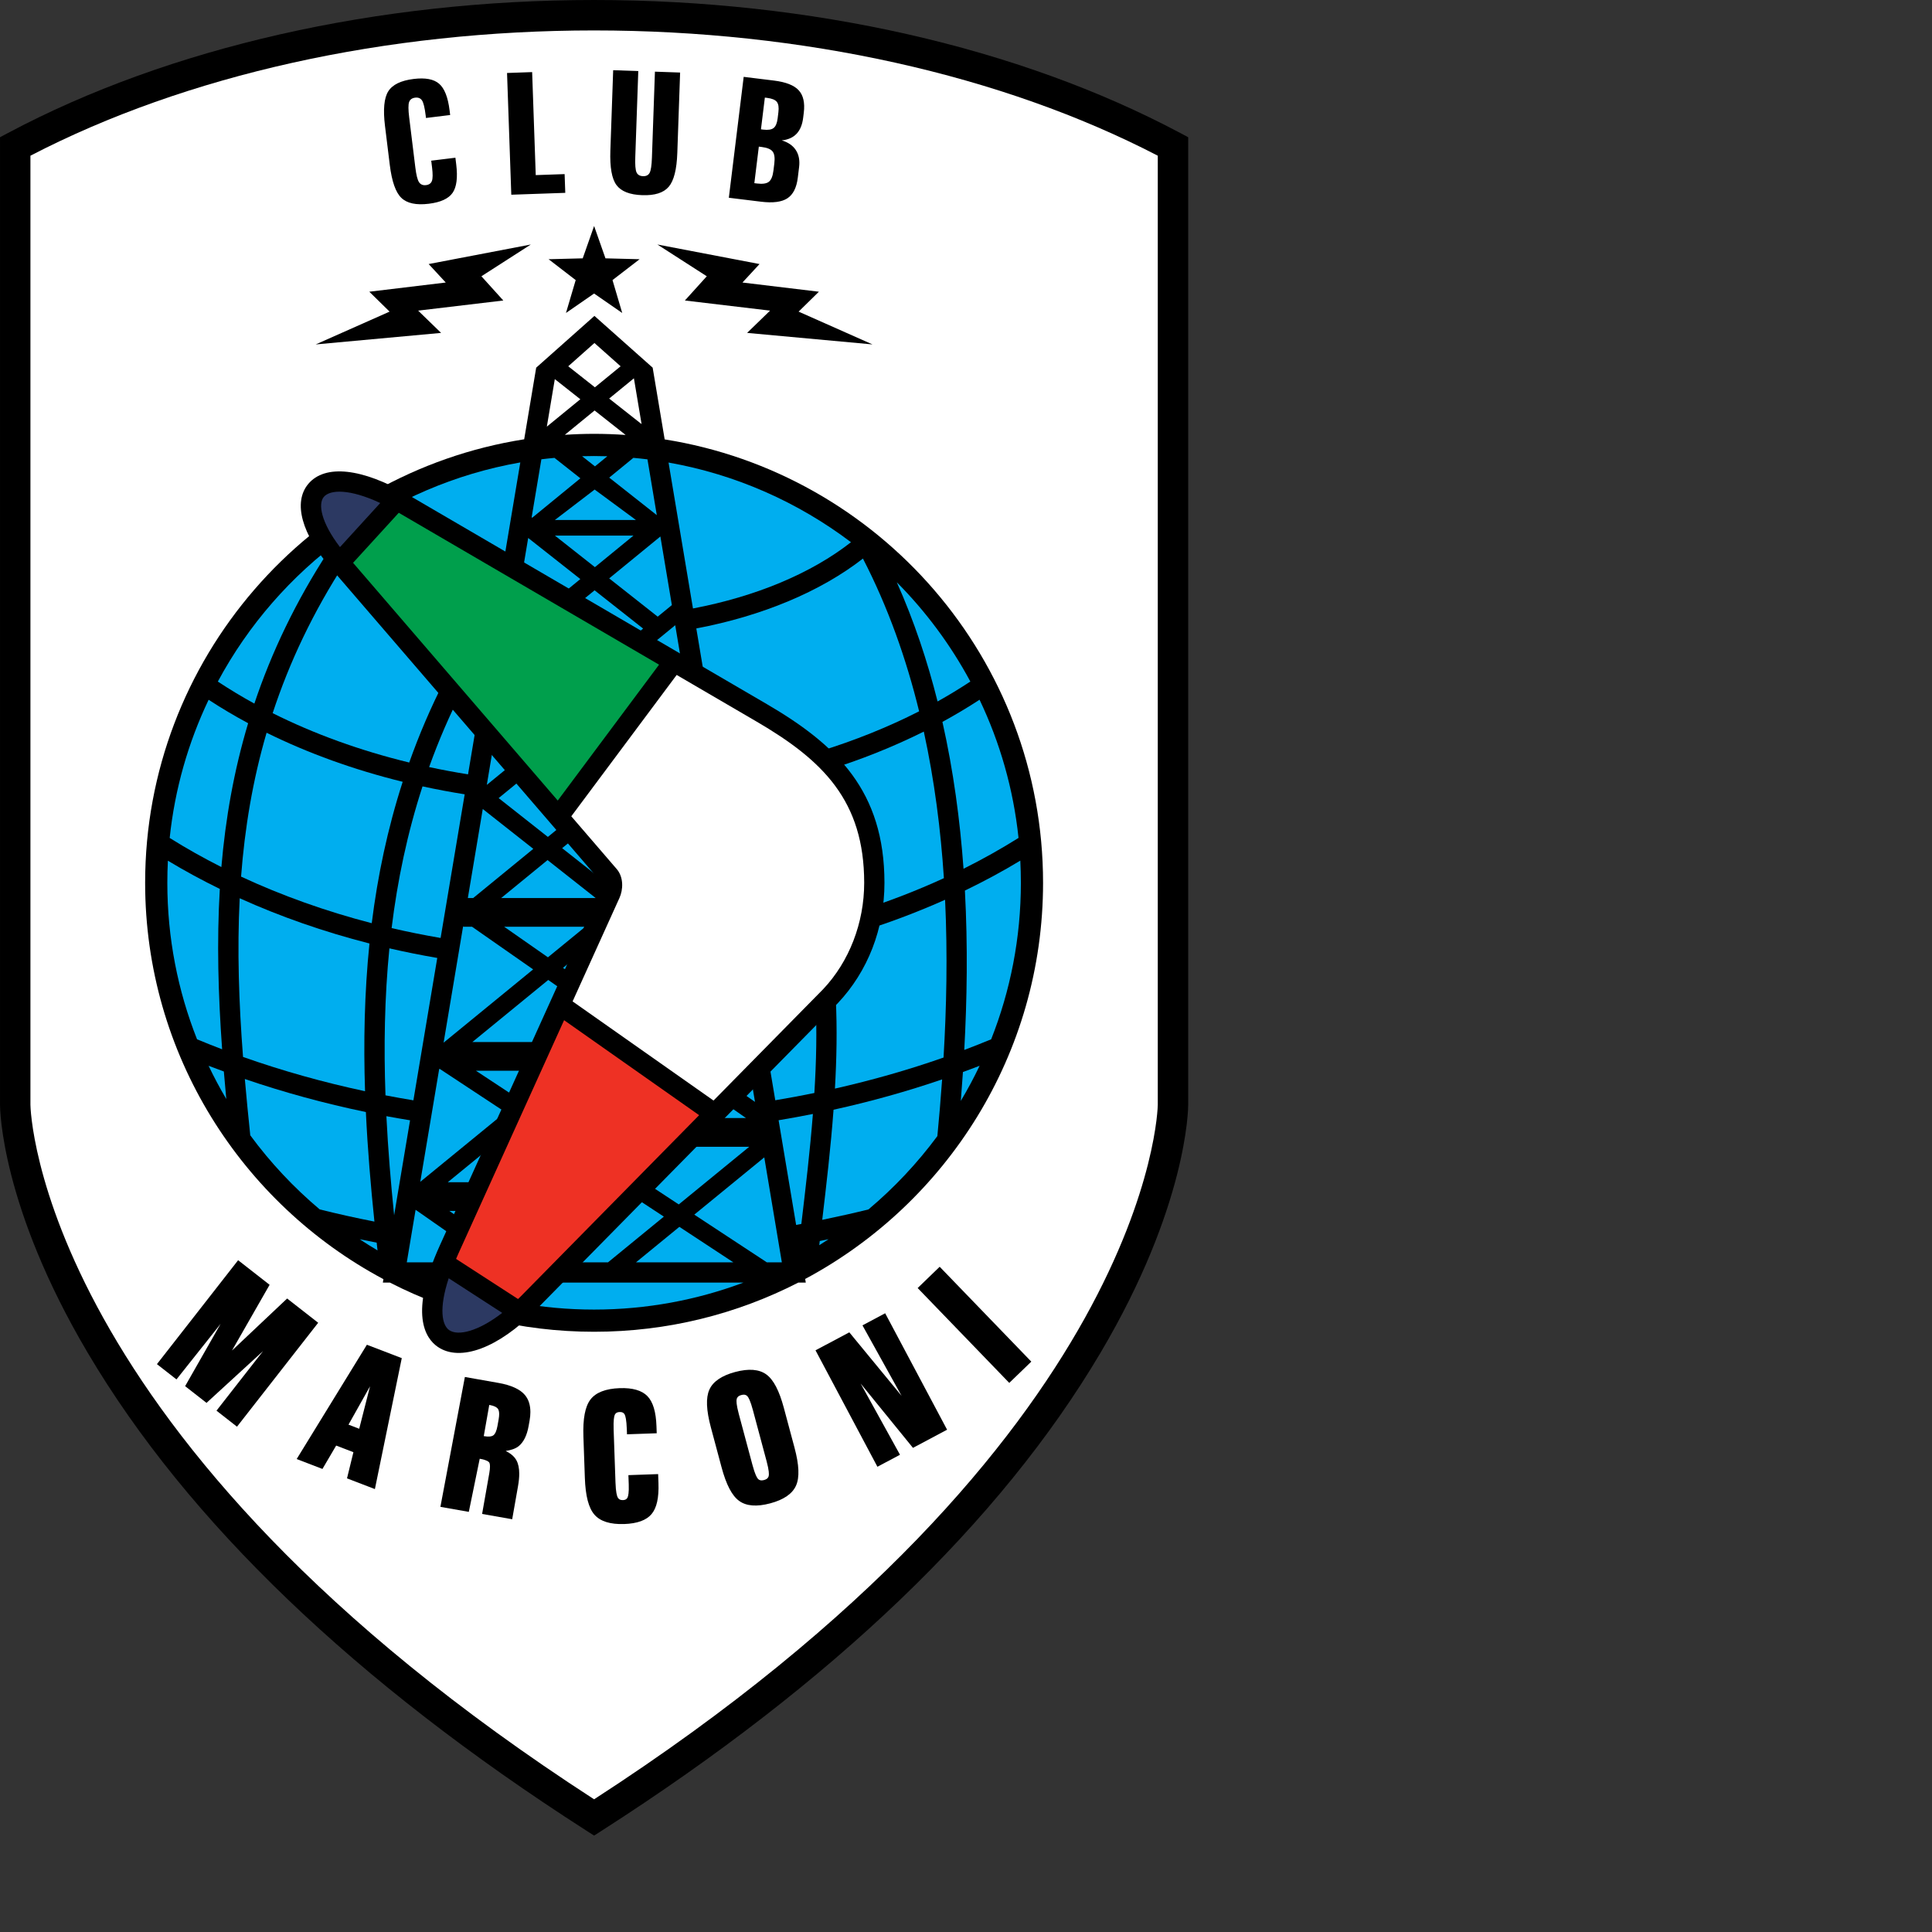 <?xml version="1.0" encoding="UTF-8" standalone="no"?>
<svg
   xmlns:dc="http://purl.org/dc/elements/1.1/"
   xmlns:cc="http://creativecommons.org/ns#"
   xmlns:rdf="http://www.w3.org/1999/02/22-rdf-syntax-ns#"
   xmlns:svg="http://www.w3.org/2000/svg"
   xmlns="http://www.w3.org/2000/svg"
   xmlns:sodipodi="http://sodipodi.sourceforge.net/DTD/sodipodi-0.dtd"
   xmlns:inkscape="http://www.inkscape.org/namespaces/inkscape"
   version="1.1"
   id="Layer_1"
   x="0px"
   y="0px"
   viewBox="0 0 1000 1000"
   xml:space="preserve"
   sodipodi:docname="Marconi Soccer .svg"
   width="1000"
   height="1000"
   inkscape:version="1.0.1 (3bc2e813f5, 2020-09-07)"><rect x="0" y="0" width="1000" height="1000" fill="#333333" stroke="none"/><defs
   id="defs125" /><sodipodi:namedview
   pagecolor="#ffffff"
   bordercolor="#666666"
   borderopacity="1"
   objecttolerance="10"
   gridtolerance="10"
   guidetolerance="10"
   inkscape:pageopacity="0"
   inkscape:pageshadow="2"
   inkscape:window-width="1920"
   inkscape:window-height="1017"
   id="namedview123"
   showgrid="false"
   inkscape:zoom="1.1186869"
   inkscape:cx="306"
   inkscape:cy="396"
   inkscape:window-x="-8"
   inkscape:window-y="-8"
   inkscape:window-maximized="1"
   inkscape:current-layer="Layer_1" />




















































<g
   id="g1012"
   transform="matrix(2,0,0,2,-47.717,-33.365)"><path
     d="m 25.948,51.088 -2.087,1.111 V 302.6 c 0,1.056 0.258,26.265 22.706,64.195 25.886,43.736 69.262,85.313 128.92,123.575 l 2.125,1.362 2.125,-1.362 c 59.659,-38.262 103.034,-79.839 128.921,-123.575 22.448,-37.93 22.706,-63.14 22.706,-64.195 V 52.198 l -2.087,-1.111 C 287.582,28.902 233.718,16.684 177.612,16.684 121.505,16.685 67.643,28.903 25.948,51.088 Z"
     id="path2" /><path
     style="fill:#ffffff"
     d="m 177.611,24.559 c 53.916,0 105.59,11.515 145.879,32.42 0,4.738 0,245.621 0,245.621 0,0.857 -1.731,86.449 -145.879,179.741 C 33.465,389.048 31.733,303.457 31.733,302.6 c 0,0 0,-240.883 0,-245.621 40.288,-20.906 91.962,-32.42 145.878,-32.42 z"
     id="path4" /><path
     d="m 161.236,79.961 -26.438,5.057 4.421,4.783 -19.785,2.377 5.251,5.153 -19.12,8.488 32.45,-2.983 -5.944,-5.764 22.044,-2.62 -5.667,-6.272 z m 16.375,-4.79 2.943,8.37 8.831,0.227 -7.011,5.401 2.514,8.51 -7.278,-5.033 -7.277,5.033 2.515,-8.51 -7.012,-5.401 8.831,-0.227 z m 16.377,4.79 26.437,5.057 -4.42,4.783 19.785,2.377 -5.251,5.153 19.12,8.488 -32.45,-2.983 5.944,-5.764 -22.045,-2.62 5.667,-6.272 z"
     id="path6" /><path
     d="m 140.212,45.239 0.148,1.209 -6.257,0.767 -0.083,-0.681 v 0 c -0.245,-1.992 -0.558,-3.283 -0.945,-3.861 -0.388,-0.577 -0.983,-0.813 -1.772,-0.715 -0.803,0.099 -1.331,0.472 -1.566,1.126 -0.236,0.653 -0.227,1.983 0.017,3.975 v 0 L 131.344,60 v 0 c 0.241,1.969 0.559,3.246 0.964,3.844 0.403,0.597 1.008,0.846 1.818,0.747 0.775,-0.095 1.281,-0.46 1.514,-1.09 0.23,-0.631 0.243,-1.787 0.036,-3.474 v 0 l -0.217,-1.76 6.257,-0.768 0.211,1.717 v 0 c 0.42,3.425 0.105,5.891 -0.946,7.386 -1.05,1.504 -3.096,2.438 -6.138,2.812 -3.28,0.403 -5.659,-0.106 -7.12,-1.53 -1.468,-1.413 -2.464,-4.262 -2.989,-8.534 v 0 l -1.238,-10.075 v 0 c -0.521,-4.25 -0.24,-7.233 0.849,-8.962 1.089,-1.728 3.28,-2.792 6.576,-3.197 3.013,-0.368 5.211,0.044 6.594,1.25 1.382,1.197 2.282,3.491 2.697,6.873 z m 14.869,-9.669 6.497,-0.229 0.93,26.659 7.474,-0.26 0.17,4.849 -13.972,0.487 z m 27.467,-0.722 6.498,0.228 -0.777,22.277 v 0 c -0.07,2.005 0.037,3.322 0.329,3.945 0.291,0.624 0.85,0.951 1.674,0.979 0.816,0.029 1.381,-0.258 1.708,-0.86 0.328,-0.602 0.527,-1.908 0.597,-3.914 v 0 l 0.778,-22.276 6.518,0.228 -0.727,20.825 v 0 c -0.148,4.26 -0.885,7.169 -2.217,8.734 -1.333,1.568 -3.621,2.29 -6.866,2.177 -3.237,-0.113 -5.455,-0.986 -6.661,-2.619 -1.206,-1.626 -1.73,-4.595 -1.581,-8.896 v 0 z m 37.695,19.781 -1.161,9.458 0.704,0.087 v 0 c 1.441,0.177 2.465,0.023 3.07,-0.462 0.604,-0.484 0.994,-1.451 1.17,-2.892 v 0 l 0.224,-1.825 v 0 c 0.179,-1.457 0.035,-2.488 -0.435,-3.098 -0.47,-0.608 -1.428,-1.004 -2.871,-1.182 v 0 z m 1.559,-12.689 -1.009,8.212 0.572,0.072 v 0 c 1.259,0.155 2.167,0.016 2.704,-0.411 0.545,-0.425 0.89,-1.258 1.042,-2.489 v 0 l 0.198,-1.615 v 0 c 0.151,-1.246 0.018,-2.129 -0.409,-2.667 -0.42,-0.53 -1.267,-0.876 -2.526,-1.03 v 0 z m -5.479,-5.368 7.835,0.961 v 0 c 3.065,0.376 5.203,1.213 6.397,2.506 1.199,1.3 1.639,3.236 1.323,5.807 v 0 l -0.162,1.318 v 0 c -0.219,1.795 -0.794,3.182 -1.715,4.148 -0.928,0.974 -2.202,1.539 -3.832,1.699 1.677,0.508 2.9,1.348 3.665,2.537 0.767,1.183 1.043,2.635 0.831,4.365 v 0 l -0.34,2.774 v 0 c -0.317,2.579 -1.21,4.343 -2.689,5.316 -1.471,0.966 -3.749,1.259 -6.834,0.88 v 0 l -8.321,-1.021 z"
     id="path8" /><g
     id="g24">
	<path
   d="m 98.168,352.736 c 0,0 -10.506,9.915 -14.274,13.473 2.574,-4.497 9.739,-17.018 9.739,-17.018 l -8.147,-6.365 -0.337,0.431 -20.676,26.464 5.057,3.951 c 0,0 6.905,-8.695 11.423,-14.379 -3.624,6.361 -9.186,16.127 -9.186,16.127 l 5.539,4.326 c 0,0 9.223,-8.453 14.629,-13.405 -4.471,5.723 -12.05,15.421 -12.05,15.421 l 5.308,4.146 21.011,-26.895 z"
   id="path10" />
	<path
   d="m 118.572,365.089 -17.935,29.194 6.67,2.562 c 0,0 3.142,-5.352 3.551,-6.049 0.662,0.254 3.776,1.449 4.465,1.713 -0.2,0.809 -1.66,6.775 -1.66,6.775 l 7.218,2.771 6.958,-33.888 -9.029,-3.465 z m -4.521,20.29 c 0.436,-0.776 3.634,-6.471 5.572,-9.922 -0.979,3.834 -2.588,10.147 -2.801,10.987 -0.691,-0.265 -2.066,-0.793 -2.771,-1.065 z"
   id="path12" />
	<path
   d="m 152.848,374.577 -8.679,-1.533 -0.1,0.532 -6.234,33.079 7.353,1.297 c 0,0 2.621,-12.781 2.82,-13.743 0.085,0.014 0.207,0.037 0.207,0.037 1.573,0.277 2.081,0.69 2.245,0.912 0.076,0.106 0.205,0.391 0.205,1.076 0,0.414 -0.046,0.972 -0.179,1.724 l -1.858,10.531 7.786,1.372 1.501,-8.52 c 0.215,-1.216 0.323,-2.296 0.323,-3.252 0,-1.445 -0.246,-2.6 -0.738,-3.496 -0.538,-0.98 -1.487,-1.77 -2.759,-2.398 1.32,-0.212 2.489,-0.564 3.317,-1.221 1.3,-1.032 2.18,-2.805 2.615,-5.272 l 0.243,-1.37 c 0.139,-0.787 0.207,-1.527 0.207,-2.217 0,-1.794 -0.465,-3.259 -1.393,-4.377 -1.258,-1.514 -3.574,-2.578 -6.882,-3.161 z m -2.311,5.708 c 1.134,0.202 1.899,0.563 2.211,1.045 0.195,0.296 0.294,0.743 0.294,1.319 0,0.385 -0.044,0.827 -0.13,1.32 l -0.307,1.741 c -0.219,1.234 -0.583,2.071 -1.053,2.422 -0.461,0.35 -1.304,0.427 -2.439,0.226 0,0 -0.047,-0.008 -0.056,-0.009 0.157,-0.894 1.266,-7.179 1.423,-8.073 0.009,10e-4 0.057,0.009 0.057,0.009 z"
   id="path14" />
	<path
   d="m 194.185,398.178 -7.694,0.27 0.086,2.402 c 0.072,2.095 -0.126,2.99 -0.305,3.372 -0.132,0.28 -0.4,0.658 -1.204,0.686 -0.644,0.022 -1.069,-0.19 -1.334,-0.667 -0.22,-0.396 -0.501,-1.386 -0.587,-3.855 l -0.478,-13.654 c -0.087,-2.51 0.112,-3.508 0.294,-3.902 0.137,-0.293 0.415,-0.686 1.264,-0.715 0.827,-0.028 1.13,0.344 1.288,0.627 0.208,0.38 0.476,1.361 0.564,3.872 l 0.044,1.264 7.693,-0.269 -0.064,-1.821 c -0.13,-3.746 -0.896,-6.293 -2.341,-7.783 -1.436,-1.49 -3.851,-2.188 -7.179,-2.072 -3.633,0.128 -6.182,1.122 -7.573,2.953 -1.384,1.823 -1.978,4.972 -1.814,9.626 l 0.371,10.63 c 0.163,4.683 0.973,7.798 2.475,9.523 1.5,1.741 4.099,2.56 7.723,2.434 3.357,-0.116 5.735,-0.982 7.063,-2.57 1.337,-1.585 1.922,-4.201 1.791,-7.993 z"
   id="path16" />
	<path
   d="m 226.719,381.044 c -1.201,-4.481 -2.684,-7.311 -4.534,-8.654 -1.855,-1.358 -4.572,-1.574 -8.074,-0.635 -3.503,0.94 -5.75,2.484 -6.675,4.588 -0.931,2.087 -0.8,5.28 0.4,9.761 l 2.754,10.283 c 1.214,4.525 2.703,7.378 4.554,8.72 1.855,1.359 4.571,1.575 8.074,0.634 3.482,-0.933 5.724,-2.483 6.662,-4.608 0.932,-2.1 0.8,-5.31 -0.405,-9.808 z m -3.92,17.632 c -0.082,0.327 -0.295,0.79 -1.199,1.034 -0.919,0.245 -1.331,-0.043 -1.56,-0.281 -0.3,-0.311 -0.794,-1.19 -1.442,-3.613 l -3.538,-13.199 c -0.643,-2.397 -0.651,-3.416 -0.546,-3.847 0.08,-0.335 0.292,-0.805 1.194,-1.049 0.917,-0.246 1.33,0.042 1.56,0.282 0.3,0.31 0.795,1.192 1.449,3.637 l 3.537,13.196 c 0.642,2.398 0.651,3.41 0.545,3.84 z"
   id="path18" />
	<path
   d="m 252.462,356.811 -5.399,2.871 c 0,0 6.66,12.003 10.127,18.251 -4.591,-5.582 -13.528,-16.442 -13.528,-16.442 l -8.749,4.652 16.022,30.135 5.841,-3.105 c 0,0 -6.677,-12.084 -10.185,-18.437 4.629,5.692 13.544,16.651 13.544,16.651 l 8.832,-4.696 -16.024,-30.136 z"
   id="path20" />
	<polygon
   points="267.05,344.519 266.656,344.897 261.348,350.025 285.055,374.577 290.758,369.07 "
   id="polygon22" />
</g><path
     d="m 293.802,245.151 c 0,-57.856 -42.505,-105.965 -97.927,-114.753 l -3.107,-18.561 -15.072,-13.401 -1.741,1.549 -13.331,11.85 -3.106,18.536 c -55.505,8.716 -98.098,56.866 -98.098,114.78 0,44.375 25.01,83.014 61.669,102.578 l -0.148,0.884 h 1.82 c 15.863,8.135 33.83,12.729 52.85,12.729 19.02,0 36.988,-4.594 52.85,-12.729 h 1.933 l -0.158,-0.938 c 36.604,-19.582 61.566,-58.19 61.566,-102.524 z m -119.754,-125.145 -8.667,7.089 c 1.144,-6.813 1.875,-11.186 2.062,-12.296 z m 13.866,-5.417 c 0.097,0.574 0.813,4.848 1.984,11.853 l -8.388,-6.614 z m -2.143,14.661 c -2.696,-0.189 -5.417,-0.291 -8.16,-0.291 -2.544,0 -5.067,0.091 -7.572,0.254 l 7.699,-6.298 z m -8.074,-23.798 c 1.44,1.28 4.39,3.902 6.776,6.024 l -6.653,5.442 -6.901,-5.442 c 2.386,-2.119 5.338,-4.744 6.778,-6.024 z"
     id="path26" /><path
     style="fill:none"
     d="m 181.038,134.759 5.752,-4.706 -9.052,-7.138 -8.958,7.328 5.715,4.506 c 1.036,-0.029 2.073,-0.048 3.116,-0.048 1.148,-0.001 2.288,0.024 3.427,0.058 z"
     id="path28" /><path
     style="fill:none"
     d="m 191.425,135.563 c -0.171,-1.02 -0.337,-2.01 -0.498,-2.967 l -3.151,2.578 c 1.222,0.112 2.438,0.238 3.649,0.389 z"
     id="path30" /><path
     style="fill:none"
     d="m 184.473,111.476 c -2.386,-2.122 -5.336,-4.744 -6.776,-6.024 -1.44,1.28 -4.392,3.904 -6.777,6.024 l 6.901,5.442 z"
     id="path32" /><path
     style="fill:none"
     d="m 164.416,132.861 c -0.145,0.869 -0.296,1.764 -0.45,2.683 1.125,-0.14 2.257,-0.258 3.392,-0.363 z"
     id="path34" /><path
     style="fill:none"
     d="m 189.898,126.442 c -1.171,-7.005 -1.888,-11.279 -1.984,-11.853 l -6.403,5.24 z"
     id="path36" /><path
     style="fill:none"
     d="m 167.443,114.799 c -0.187,1.111 -0.918,5.483 -2.062,12.296 l 8.667,-7.089 z"
     id="path38" /><path
     style="fill:#00aeef"
     d="m 273.218,241.514 c 4.948,-2.464 9.692,-5.132 14.234,-7.979 -1.331,-12.679 -4.818,-24.725 -10.084,-35.766 -3.082,2.014 -6.287,3.928 -9.61,5.738 2.854,12.683 4.557,25.479 5.46,38.007 z"
     id="path40" /><path
     style="fill:#00aeef"
     d="m 274.984,193.063 c -5.089,-9.473 -11.516,-18.122 -19.034,-25.692 4.468,10.021 7.918,20.377 10.551,30.85 2.93,-1.635 5.755,-3.358 8.483,-5.158 z"
     id="path42" /><polygon
     style="fill:#00aeef"
     points="154.333,256.523 165.661,264.433 175.329,256.523 "
     id="polygon44" /><path
     style="fill:#00aeef"
     d="m 234.615,299.548 c 0.501,-8.047 0.691,-16.13 0.311,-23.99 l 5.236,-0.254 c 0.369,7.604 0.219,15.376 -0.224,23.108 9.657,-2.182 19.051,-4.858 28.11,-8.038 0.759,-12.745 1.072,-26.557 0.4,-40.83 -6.798,3.032 -13.895,5.743 -21.288,8.075 l -1.579,-5 c 7.863,-2.48 15.397,-5.381 22.558,-8.669 -0.814,-12.497 -2.438,-25.274 -5.199,-37.932 -7.93,3.952 -16.445,7.363 -25.522,10.157 l -1.541,-5.012 c 9.23,-2.843 17.864,-6.329 25.849,-10.395 -3.316,-13.55 -8.016,-26.893 -14.541,-39.528 -10.926,8.511 -26.014,14.847 -43.122,18.082 l 20.434,122.106 c 3.403,-0.562 6.773,-1.195 10.118,-1.88 z"
     id="path46" /><path
     style="fill:#00aeef"
     d="m 174.062,140.468 -6.703,-5.286 c -1.135,0.105 -2.267,0.223 -3.392,0.363 -0.747,4.456 -1.592,9.499 -2.516,15.009 l 0.146,0.114 z"
     id="path48" /><path
     style="fill:#00aeef"
     d="m 239.578,303.88 c -0.728,9.788 -1.848,19.426 -2.925,28.497 4.198,-0.862 8.34,-1.795 11.959,-2.693 6.661,-5.604 12.653,-11.975 17.837,-18.982 0.447,-4.666 0.869,-9.565 1.231,-14.668 -9.077,3.095 -18.458,5.724 -28.102,7.846 z"
     id="path50" /><path
     style="fill:#00aeef"
     d="m 125.207,256.872 c 4.169,0.974 8.402,1.818 12.681,2.557 l 6.231,-37.178 c -3.689,-0.59 -7.329,-1.273 -10.912,-2.054 -3.951,12.146 -6.5,24.423 -8,36.675 z"
     id="path52" /><path
     style="fill:#00aeef"
     d="m 123.621,300.157 c 2.393,0.46 4.804,0.889 7.225,1.288 l 6.176,-36.847 c -4.179,-0.72 -8.312,-1.544 -12.39,-2.485 -1.266,12.795 -1.459,25.535 -1.011,38.044 z"
     id="path54" /><polygon
     style="fill:#00aeef"
     points="153.561,249.092 178.02,249.092 165.564,239.271 "
     id="polygon56" /><path
     style="fill:#00aeef"
     d="m 244.092,157.009 c -13.634,-10.308 -29.72,-17.533 -47.215,-20.621 l 6.32,37.764 c 16.325,-3.1 30.641,-9.108 40.895,-17.143 z"
     id="path58" /><path
     style="fill:#00aeef"
     d="m 222.307,343.37 c 1.976,0 3.331,0 3.892,0 -0.204,-1.217 -1.93,-11.534 -4.545,-27.162 l -18.115,14.822 z"
     id="path60" /><polygon
     style="fill:#00aeef"
     points="187.799,155.295 167.466,155.295 177.82,163.461 "
     id="polygon62" /><path
     style="fill:#00aeef"
     d="m 146.02,256.523 h -2.281 v -0.286 c -1.77,10.553 -3.483,20.775 -5.076,30.286 l 23.17,-18.959 z"
     id="path64" /><path
     style="fill:#00aeef"
     d="m 187.933,326.465 2.616,-3.976 8.973,5.899 18.238,-14.921 h -16.689 v -7.432 h 15.854 l -9.813,-6.854 2.725,-3.902 9.414,6.573 C 213.488,267.42 205.21,217.95 198.606,178.491 l -8.263,6.761 -2.905,-3.551 2.86,-2.34 -12.562,-9.906 -6.164,5.043 -2.904,-3.551 5.379,-4.401 -13.494,-10.64 c -3.064,18.284 -6.844,40.841 -10.71,63.902 l 13.429,-10.987 2.905,3.551 -13.272,10.857 12.742,10.046 5.55,-4.54 2.905,3.55 -4.766,3.899 15.71,12.387 2.638,-2.158 2.904,3.55 -1.853,1.516 2.947,2.324 -2.947,3.738 -3.317,-2.615 v 1.595 h -2.846 l -13.004,10.639 6.279,4.385 -2.724,3.902 -7.382,-5.155 -19.64,16.069 h 18.649 v 7.431 h -17.71 l 14.25,9.397 -1.788,2.713 0.279,0.341 -1.095,0.897 -0.015,0.023 -0.009,-0.004 -18.919,15.48 h 8.549 v 7.431 h -8.138 l 4.399,3.073 -2.725,3.901 -10.413,-7.272 c -1.318,7.861 -2.142,12.777 -2.279,13.595 2.971,0 28.098,0 52.08,0 l 14.448,-11.823 z"
     id="path66" /><path
     style="fill:#00aeef"
     d="m 194.073,176.275 3.663,-2.997 c -1.045,-6.247 -2.042,-12.199 -2.971,-17.754 l -13.255,10.845 z"
     id="path68" /><path
     style="fill:#00aeef"
     d="m 188.456,343.37 c 9.479,0 18.378,0 25.186,0 l -13.964,-9.182 z"
     id="path70" /><path
     style="fill:#00aeef"
     d="m 137.632,293.293 -0.12,0.098 c -1.872,11.163 -3.538,21.112 -4.884,29.147 l 22.025,-18.021 z"
     id="path72" /><path
     style="fill:#00aeef"
     d="m 272.516,301.591 c 1.756,-2.943 3.382,-5.973 4.865,-9.082 -1.426,0.555 -2.873,1.08 -4.316,1.611 -0.168,2.539 -0.352,5.028 -0.549,7.471 z"
     id="path74" /><path
     style="fill:#00aeef"
     d="m 181.038,134.759 c -1.139,-0.033 -2.279,-0.058 -3.426,-0.058 -1.042,0 -2.08,0.018 -3.116,0.048 l 3.34,2.632 z"
     id="path76" /><path
     style="fill:#00aeef"
     d="m 161.876,236.364 -13.079,-10.312 c -1.292,7.71 -2.587,15.436 -3.861,23.041 h 1.382 z"
     id="path78" /><path
     style="fill:#00aeef"
     d="m 181.523,140.29 12.316,9.711 c -0.884,-5.288 -1.695,-10.135 -2.415,-14.438 -1.21,-0.151 -2.427,-0.277 -3.649,-0.389 z"
     id="path80" /><path
     style="fill:#00aeef"
     d="m 287.915,239.412 c -4.586,2.769 -9.375,5.351 -14.34,7.749 0.773,14.39 0.543,28.335 -0.164,41.247 2.344,-0.886 4.666,-1.805 6.962,-2.757 4.961,-12.547 7.69,-26.211 7.69,-40.5 -10e-4,-1.924 -0.052,-3.837 -0.148,-5.739 z"
     id="path82" /><polygon
     style="fill:#00aeef"
     points="167.451,151.258 188.44,151.258 177.752,143.377 "
     id="polygon84" /><path
     style="fill:#00aeef"
     d="m 229.896,333.69 c 0.45,-0.082 0.898,-0.164 1.352,-0.25 l 0.041,-0.358 c 1.06,-8.929 2.19,-18.45 2.948,-28.106 -2.938,0.584 -5.893,1.129 -8.876,1.624 z"
     id="path86" /><path
     style="fill:#00aeef"
     d="m 116.955,337.406 c 1.511,0.996 3.047,1.957 4.609,2.88 -0.075,-0.666 -0.149,-1.335 -0.223,-2.006 -1.465,-0.277 -2.926,-0.573 -4.386,-0.874 z"
     id="path88" /><path
     style="fill:#00aeef"
     d="m 118.547,304.481 c -10.776,-2.248 -21.245,-5.101 -31.326,-8.553 0.418,4.818 0.893,9.674 1.407,14.571 5.215,7.084 11.254,13.522 17.974,19.178 4.654,1.163 9.389,2.216 14.156,3.15 -0.957,-9.241 -1.758,-18.714 -2.211,-28.346 z"
     id="path90" /><path
     style="fill:#00aeef"
     d="m 108.963,159.186 4.392,2.863 c -8.53,13.096 -14.64,26.124 -18.932,39.197 10.768,5.394 22.656,9.692 35.342,12.78 2.554,-7.184 5.592,-14.324 9.223,-21.389 l 4.663,2.397 c -3.422,6.655 -6.302,13.388 -8.737,20.168 3.309,0.709 6.668,1.336 10.071,1.879 l 13.528,-80.723 c -33.895,5.933 -62.524,27.374 -78.279,56.715 3.032,2.001 6.179,3.907 9.452,5.7 4.412,-13.175 10.641,-26.331 19.277,-39.587 z"
     id="path92" /><path
     style="fill:#00aeef"
     d="m 235.884,338.936 c 0.809,-0.505 1.612,-1.021 2.406,-1.544 -0.759,0.157 -1.518,0.31 -2.28,0.462 z"
     id="path94" /><path
     style="fill:#00aeef"
     d="m 128.075,219.011 c -12.598,-3.099 -24.437,-7.37 -35.225,-12.696 -3.604,12.325 -5.65,24.706 -6.603,37.235 10.558,4.913 21.911,8.966 33.819,12.058 1.528,-12.209 4.089,-24.455 8.009,-36.597 z"
     id="path96" /><path
     style="fill:#00aeef"
     d="m 77.844,292.509 c 1.401,2.941 2.932,5.81 4.58,8.601 -0.223,-2.383 -0.438,-4.759 -0.633,-7.126 -1.32,-0.486 -2.642,-0.968 -3.947,-1.475 z"
     id="path98" /><path
     style="fill:#00aeef"
     d="m 177.611,355.6 c 13.595,0 26.621,-2.476 38.66,-6.987 h -77.32 c 12.04,4.512 25.067,6.987 38.66,6.987 z"
     id="path100" /><path
     style="fill:#00aeef"
     d="m 119.474,260.86 c -11.782,-3.017 -23.051,-6.949 -33.583,-11.709 -0.684,13.462 -0.206,27.112 0.863,41.068 10.14,3.58 20.691,6.546 31.577,8.87 -0.412,-12.561 -0.17,-25.361 1.143,-38.229 z"
     id="path102" /><path
     style="fill:#00aeef"
     d="m 80.748,246.738 c -4.645,-2.272 -9.134,-4.708 -13.438,-7.306 -0.098,1.893 -0.147,3.801 -0.147,5.72 0,14.289 2.729,27.953 7.691,40.5 2.145,0.89 4.308,1.756 6.493,2.587 -1.018,-14.085 -1.407,-27.876 -0.599,-41.501 z"
     id="path104" /><path
     style="fill:#00aeef"
     d="m 88.076,203.854 c -3.538,-1.907 -6.951,-3.932 -10.226,-6.072 -5.263,11.04 -8.749,23.085 -10.077,35.761 4.273,2.678 8.74,5.192 13.379,7.531 1.063,-12.502 3.226,-24.877 6.924,-37.22 z"
     id="path106" /><path
     style="fill:#00aeef"
     d="m 125.858,331.202 4.123,-24.588 c -2.05,-0.338 -4.097,-0.681 -6.125,-1.064 0.434,8.698 1.15,17.272 2.002,25.652 z"
     id="path108" /><path
     d="m 222.288,198.892 -92.797,-54.151 c -11.884,-6.937 -21.555,-7.982 -25.867,-2.801 -3.962,4.759 -1.726,12.947 5.983,21.9 l 69.878,81.166 c 0.177,0.206 0.266,1.122 -0.079,1.88 l -41.735,92.159 c -7.983,17.63 -3.751,23.986 -0.518,26.205 5.792,3.974 15.711,0.27 25.267,-9.44 l 78.212,-79.452 c 7.832,-8.276 12.122,-19.338 12.122,-31.194 0,-0.004 0,-0.009 0,-0.013 -0.006,-23.642 -12.183,-35.591 -30.466,-46.259 z"
     id="path110" /><path
     style="fill:#ffffff"
     d="m 247.51,245.152 c -0.004,-21.215 -10.665,-31.697 -27.865,-41.733 l -20.666,-12.06 -27.271,36.579 11.749,13.647 c 1.848,2.146 1.671,5.373 0.725,7.462 l -12.135,26.796 36.473,25.659 c 15.372,-15.616 28.34,-28.789 28.346,-28.795 6.768,-7.148 10.647,-17.191 10.644,-27.555 z"
     id="path112" /><polygon
     style="fill:#009f4c"
     points="115.232,162.338 168.203,223.867 194.421,188.7 127.057,149.39 "
     id="polygon114" /><path
     style="fill:#ee3124"
     d="m 142.446,341.207 c -0.199,0.439 -0.375,0.857 -0.555,1.279 l 16.036,10.383 c 0.251,-0.244 0.502,-0.481 0.755,-0.737 0,0 24.53,-24.919 46.11,-46.841 l -34.947,-24.585 z"
     id="path116" /><path
     style="fill:#2c3962"
     d="m 107.653,145.293 c -1.515,1.82 -0.72,6.557 4.194,12.979 l 10.418,-11.41 c -7.821,-3.661 -12.966,-3.547 -14.612,-1.569 z"
     id="path118" /><path
     style="fill:#2c3962"
     d="m 140.119,360.926 c 2.287,1.568 7.515,0.329 13.706,-4.468 l -13.843,-8.964 c -2.588,7.891 -1.737,12.146 0.137,13.432 z"
     id="path120" /></g>
</svg>
